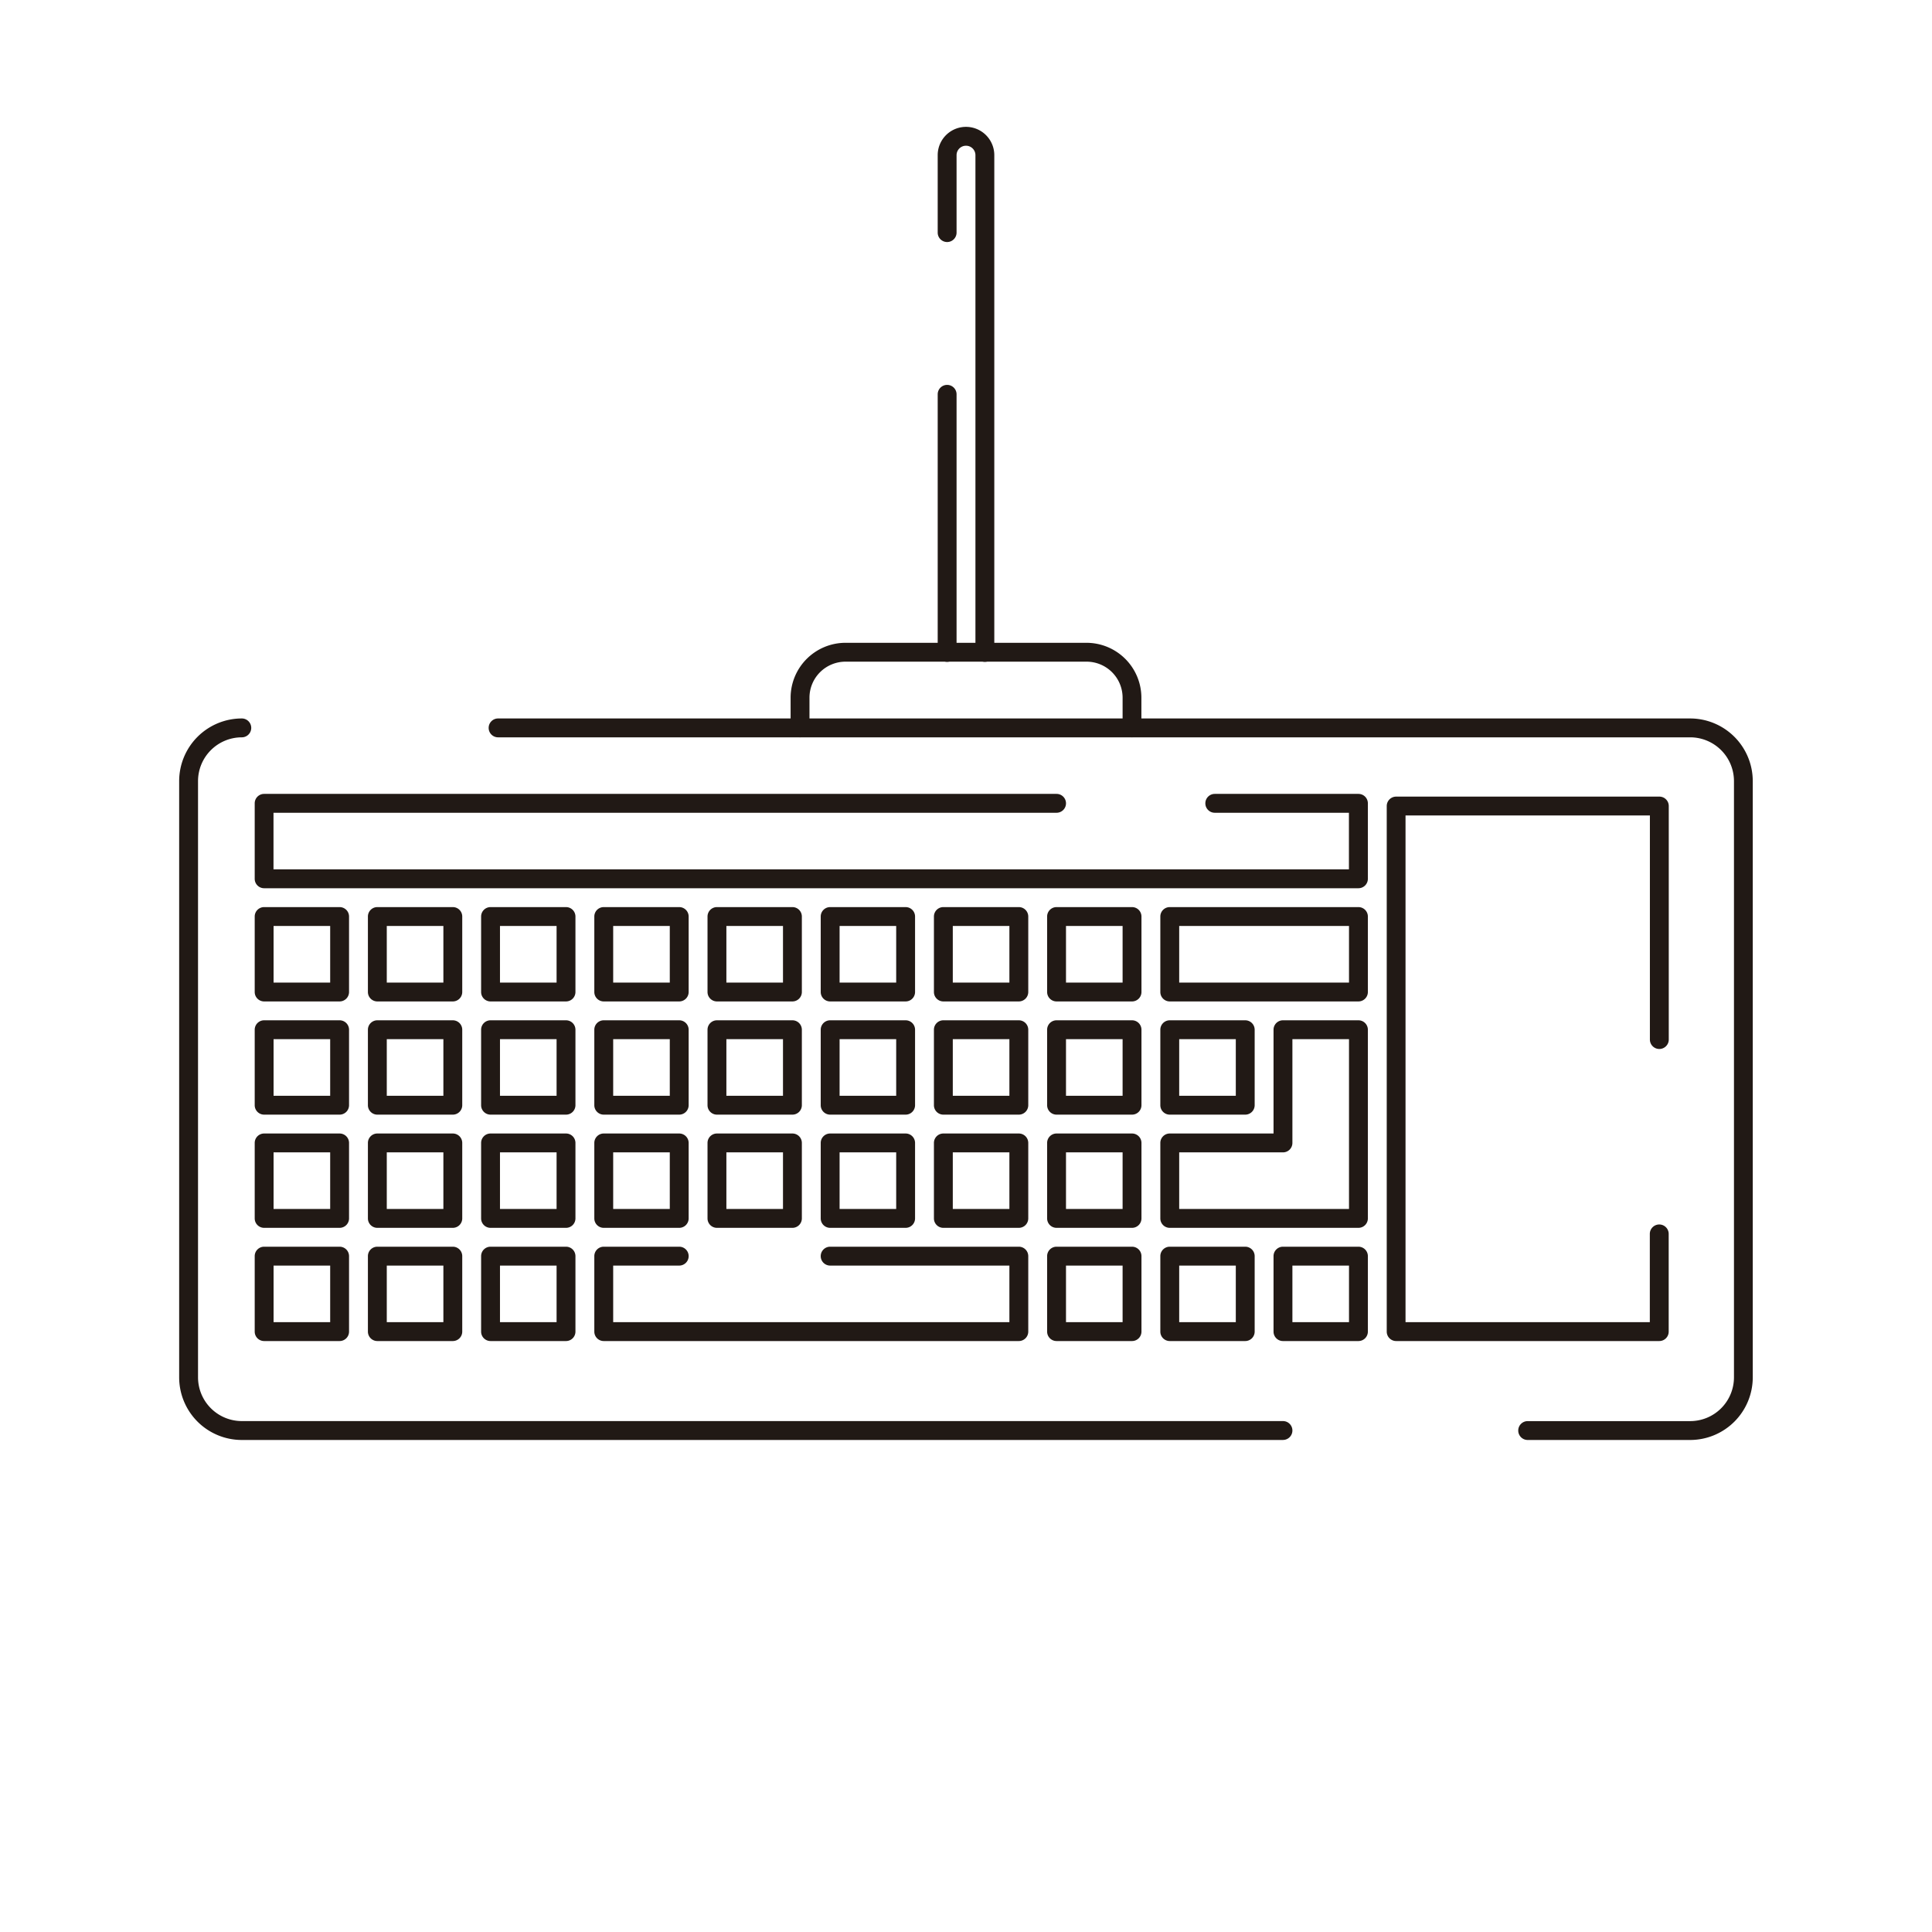 <svg xmlns="http://www.w3.org/2000/svg" viewBox="0 0 512 512"><defs><style>.cls-1{fill:#211915;}</style></defs><title>50-Computer-hardware-Line-Icons</title><g id="_03" data-name="03"><path class="cls-1" d="M300,195.39a2.5,2.5,0,0,1-2.5-2.5v-8a9.55,9.55,0,0,0-9.55-9.54H224.07a9.55,9.55,0,0,0-9.55,9.54v8a2.5,2.5,0,0,1-5,0v-8a14.56,14.56,0,0,1,14.55-14.54h63.86a14.56,14.56,0,0,1,14.55,14.54v8A2.5,2.5,0,0,1,300,195.39Z"/><path class="cls-1" d="M251,175.39a2.5,2.5,0,0,1-2.5-2.5V104.5a2.5,2.5,0,0,1,5,0v68.39A2.5,2.5,0,0,1,251,175.39Z"/><path class="cls-1" d="M261,175.39a2.5,2.5,0,0,1-2.5-2.5V41.12a2.5,2.5,0,0,0-5,0V61.64a2.5,2.5,0,0,1-5,0V41.12a7.5,7.5,0,0,1,15,0V172.89A2.5,2.5,0,0,1,261,175.39Z"/><path class="cls-1" d="M447.92,381.61H404.85a2.5,2.5,0,0,1,0-5h43.07a11.61,11.61,0,0,0,11.6-11.6V207a11.61,11.61,0,0,0-11.6-11.6H132a2.5,2.5,0,1,1,0-5h315.9a16.61,16.61,0,0,1,16.6,16.6V365A16.61,16.61,0,0,1,447.92,381.61Z"/><path class="cls-1" d="M340,381.61H64.08A16.61,16.61,0,0,1,47.48,365V207a16.61,16.61,0,0,1,16.6-16.6,2.5,2.5,0,0,1,0,5A11.61,11.61,0,0,0,52.48,207V365a11.61,11.61,0,0,0,11.6,11.6H340a2.5,2.5,0,0,1,0,5Z"/><path class="cls-1" d="M360,235.39H70a2.5,2.5,0,0,1-2.5-2.5v-20a2.5,2.5,0,0,1,2.5-2.5H280a2.5,2.5,0,0,1,0,5H72.48v15h285v-15H321.93a2.5,2.5,0,1,1,0-5H360a2.5,2.5,0,0,1,2.5,2.5v20A2.5,2.5,0,0,1,360,235.39Z"/><path class="cls-1" d="M90,265.39H70a2.5,2.5,0,0,1-2.5-2.5v-20a2.5,2.5,0,0,1,2.5-2.5H90a2.5,2.5,0,0,1,2.5,2.5v20A2.5,2.5,0,0,1,90,265.39Zm-17.5-5h15v-15h-15Z"/><path class="cls-1" d="M120,265.39H100a2.5,2.5,0,0,1-2.5-2.5v-20a2.5,2.5,0,0,1,2.5-2.5h20a2.5,2.5,0,0,1,2.5,2.5v20A2.5,2.5,0,0,1,120,265.39Zm-17.5-5h15v-15h-15Z"/><path class="cls-1" d="M150,265.39H130a2.5,2.5,0,0,1-2.5-2.5v-20a2.5,2.5,0,0,1,2.5-2.5h20a2.5,2.5,0,0,1,2.5,2.5v20A2.5,2.5,0,0,1,150,265.39Zm-17.5-5h15v-15h-15Z"/><path class="cls-1" d="M180,265.39H160a2.5,2.5,0,0,1-2.5-2.5v-20a2.5,2.5,0,0,1,2.5-2.5h20a2.5,2.5,0,0,1,2.5,2.5v20A2.5,2.5,0,0,1,180,265.39Zm-17.5-5h15v-15h-15Z"/><path class="cls-1" d="M210,265.39H190a2.5,2.5,0,0,1-2.5-2.5v-20a2.5,2.5,0,0,1,2.5-2.5h20a2.5,2.5,0,0,1,2.5,2.5v20A2.5,2.5,0,0,1,210,265.39Zm-17.5-5h15v-15h-15Z"/><path class="cls-1" d="M240,265.39H220a2.5,2.5,0,0,1-2.5-2.5v-20a2.5,2.5,0,0,1,2.5-2.5h20a2.5,2.5,0,0,1,2.5,2.5v20A2.5,2.5,0,0,1,240,265.39Zm-17.5-5h15v-15h-15Z"/><path class="cls-1" d="M270,265.39H250a2.5,2.5,0,0,1-2.5-2.5v-20a2.5,2.5,0,0,1,2.5-2.5h20a2.5,2.5,0,0,1,2.5,2.5v20A2.5,2.5,0,0,1,270,265.39Zm-17.5-5h15v-15h-15Z"/><path class="cls-1" d="M300,265.39H280a2.5,2.5,0,0,1-2.5-2.5v-20a2.5,2.5,0,0,1,2.5-2.5h20a2.5,2.5,0,0,1,2.5,2.5v20A2.5,2.5,0,0,1,300,265.39Zm-17.5-5h15v-15h-15Z"/><path class="cls-1" d="M90,295.39H70a2.5,2.5,0,0,1-2.5-2.5v-20a2.5,2.5,0,0,1,2.5-2.5H90a2.5,2.5,0,0,1,2.5,2.5v20A2.5,2.5,0,0,1,90,295.39Zm-17.5-5h15v-15h-15Z"/><path class="cls-1" d="M120,295.39H100a2.5,2.5,0,0,1-2.5-2.5v-20a2.5,2.5,0,0,1,2.5-2.5h20a2.5,2.5,0,0,1,2.5,2.5v20A2.5,2.5,0,0,1,120,295.39Zm-17.5-5h15v-15h-15Z"/><path class="cls-1" d="M150,295.39H130a2.5,2.5,0,0,1-2.5-2.5v-20a2.5,2.5,0,0,1,2.5-2.5h20a2.5,2.5,0,0,1,2.5,2.5v20A2.5,2.5,0,0,1,150,295.39Zm-17.5-5h15v-15h-15Z"/><path class="cls-1" d="M180,295.39H160a2.5,2.5,0,0,1-2.5-2.5v-20a2.5,2.5,0,0,1,2.5-2.5h20a2.5,2.5,0,0,1,2.5,2.5v20A2.5,2.5,0,0,1,180,295.39Zm-17.5-5h15v-15h-15Z"/><path class="cls-1" d="M210,295.39H190a2.5,2.5,0,0,1-2.5-2.5v-20a2.5,2.5,0,0,1,2.5-2.5h20a2.5,2.5,0,0,1,2.5,2.5v20A2.5,2.5,0,0,1,210,295.39Zm-17.5-5h15v-15h-15Z"/><path class="cls-1" d="M240,295.39H220a2.5,2.5,0,0,1-2.5-2.5v-20a2.5,2.5,0,0,1,2.5-2.5h20a2.5,2.5,0,0,1,2.5,2.5v20A2.5,2.5,0,0,1,240,295.39Zm-17.5-5h15v-15h-15Z"/><path class="cls-1" d="M270,295.39H250a2.5,2.5,0,0,1-2.5-2.5v-20a2.5,2.5,0,0,1,2.5-2.5h20a2.5,2.5,0,0,1,2.5,2.5v20A2.5,2.5,0,0,1,270,295.39Zm-17.5-5h15v-15h-15Z"/><path class="cls-1" d="M300,295.39H280a2.5,2.5,0,0,1-2.5-2.5v-20a2.5,2.5,0,0,1,2.5-2.5h20a2.5,2.5,0,0,1,2.5,2.5v20A2.5,2.5,0,0,1,300,295.39Zm-17.5-5h15v-15h-15Z"/><path class="cls-1" d="M330,295.39H310a2.5,2.5,0,0,1-2.5-2.5v-20a2.5,2.5,0,0,1,2.5-2.5h20a2.5,2.5,0,0,1,2.5,2.5v20A2.5,2.5,0,0,1,330,295.39Zm-17.5-5h15v-15h-15Z"/><path class="cls-1" d="M90,325.39H70a2.5,2.5,0,0,1-2.5-2.5v-20a2.5,2.5,0,0,1,2.5-2.5H90a2.5,2.5,0,0,1,2.5,2.5v20A2.5,2.5,0,0,1,90,325.39Zm-17.5-5h15v-15h-15Z"/><path class="cls-1" d="M120,325.39H100a2.5,2.5,0,0,1-2.5-2.5v-20a2.5,2.5,0,0,1,2.5-2.5h20a2.5,2.5,0,0,1,2.5,2.5v20A2.5,2.5,0,0,1,120,325.39Zm-17.5-5h15v-15h-15Z"/><path class="cls-1" d="M150,325.39H130a2.5,2.5,0,0,1-2.5-2.5v-20a2.5,2.5,0,0,1,2.5-2.5h20a2.5,2.5,0,0,1,2.5,2.5v20A2.5,2.5,0,0,1,150,325.39Zm-17.5-5h15v-15h-15Z"/><path class="cls-1" d="M180,325.39H160a2.5,2.5,0,0,1-2.5-2.5v-20a2.5,2.5,0,0,1,2.5-2.5h20a2.5,2.5,0,0,1,2.5,2.5v20A2.5,2.5,0,0,1,180,325.39Zm-17.5-5h15v-15h-15Z"/><path class="cls-1" d="M210,325.39H190a2.5,2.5,0,0,1-2.5-2.5v-20a2.5,2.5,0,0,1,2.5-2.5h20a2.5,2.5,0,0,1,2.5,2.5v20A2.5,2.5,0,0,1,210,325.39Zm-17.5-5h15v-15h-15Z"/><path class="cls-1" d="M240,325.39H220a2.5,2.5,0,0,1-2.5-2.5v-20a2.5,2.5,0,0,1,2.5-2.5h20a2.5,2.5,0,0,1,2.5,2.5v20A2.5,2.5,0,0,1,240,325.39Zm-17.5-5h15v-15h-15Z"/><path class="cls-1" d="M270,325.39H250a2.5,2.5,0,0,1-2.5-2.5v-20a2.5,2.5,0,0,1,2.5-2.5h20a2.5,2.5,0,0,1,2.5,2.5v20A2.5,2.5,0,0,1,270,325.39Zm-17.5-5h15v-15h-15Z"/><path class="cls-1" d="M300,325.39H280a2.5,2.5,0,0,1-2.5-2.5v-20a2.5,2.5,0,0,1,2.5-2.5h20a2.5,2.5,0,0,1,2.5,2.5v20A2.5,2.5,0,0,1,300,325.39Zm-17.5-5h15v-15h-15Z"/><path class="cls-1" d="M90,355.39H70a2.5,2.5,0,0,1-2.5-2.5v-20a2.5,2.5,0,0,1,2.5-2.5H90a2.5,2.5,0,0,1,2.5,2.5v20A2.5,2.5,0,0,1,90,355.39Zm-17.5-5h15v-15h-15Z"/><path class="cls-1" d="M120,355.39H100a2.5,2.5,0,0,1-2.5-2.5v-20a2.5,2.5,0,0,1,2.5-2.5h20a2.5,2.5,0,0,1,2.5,2.5v20A2.5,2.5,0,0,1,120,355.39Zm-17.5-5h15v-15h-15Z"/><path class="cls-1" d="M150,355.39H130a2.5,2.5,0,0,1-2.5-2.5v-20a2.5,2.5,0,0,1,2.5-2.5h20a2.5,2.5,0,0,1,2.5,2.5v20A2.5,2.5,0,0,1,150,355.39Zm-17.5-5h15v-15h-15Z"/><path class="cls-1" d="M300,355.39H280a2.5,2.5,0,0,1-2.5-2.5v-20a2.5,2.5,0,0,1,2.5-2.5h20a2.5,2.5,0,0,1,2.5,2.5v20A2.5,2.5,0,0,1,300,355.39Zm-17.5-5h15v-15h-15Z"/><path class="cls-1" d="M330,355.39H310a2.5,2.5,0,0,1-2.5-2.5v-20a2.5,2.5,0,0,1,2.5-2.5h20a2.5,2.5,0,0,1,2.5,2.5v20A2.5,2.5,0,0,1,330,355.39Zm-17.5-5h15v-15h-15Z"/><path class="cls-1" d="M360,355.39H340a2.5,2.5,0,0,1-2.5-2.5v-20a2.5,2.5,0,0,1,2.5-2.5h20a2.5,2.5,0,0,1,2.5,2.5v20A2.5,2.5,0,0,1,360,355.39Zm-17.5-5h15v-15h-15Z"/><path class="cls-1" d="M439.72,355.39H370a2.5,2.5,0,0,1-2.5-2.5V213.61a2.5,2.5,0,0,1,2.5-2.5h69.74a2.49,2.49,0,0,1,2.5,2.5v61.88a2.5,2.5,0,0,1-5,0V216.11H372.48V350.39h64.74V327a2.5,2.5,0,1,1,5,0v25.85A2.49,2.49,0,0,1,439.72,355.39Z"/><path class="cls-1" d="M270,355.39H160a2.5,2.5,0,0,1-2.5-2.5v-20a2.5,2.5,0,0,1,2.5-2.5h20a2.5,2.5,0,1,1,0,5h-17.5v15h105v-15H220a2.5,2.5,0,0,1,0-5h50a2.5,2.5,0,0,1,2.5,2.5v20A2.5,2.5,0,0,1,270,355.39Z"/><path class="cls-1" d="M360,265.39H310a2.5,2.5,0,0,1-2.5-2.5v-20a2.5,2.5,0,0,1,2.5-2.5h50a2.5,2.5,0,0,1,2.5,2.5v20A2.5,2.5,0,0,1,360,265.39Zm-47.5-5h45v-15h-45Z"/><path class="cls-1" d="M360,325.39H310a2.5,2.5,0,0,1-2.5-2.5v-20a2.5,2.5,0,0,1,2.5-2.5h27.5v-27.5a2.5,2.5,0,0,1,2.5-2.5h20a2.5,2.5,0,0,1,2.5,2.5v50A2.5,2.5,0,0,1,360,325.39Zm-47.5-5h45v-45h-15v27.5a2.5,2.5,0,0,1-2.5,2.5h-27.5Z"/></g></svg>